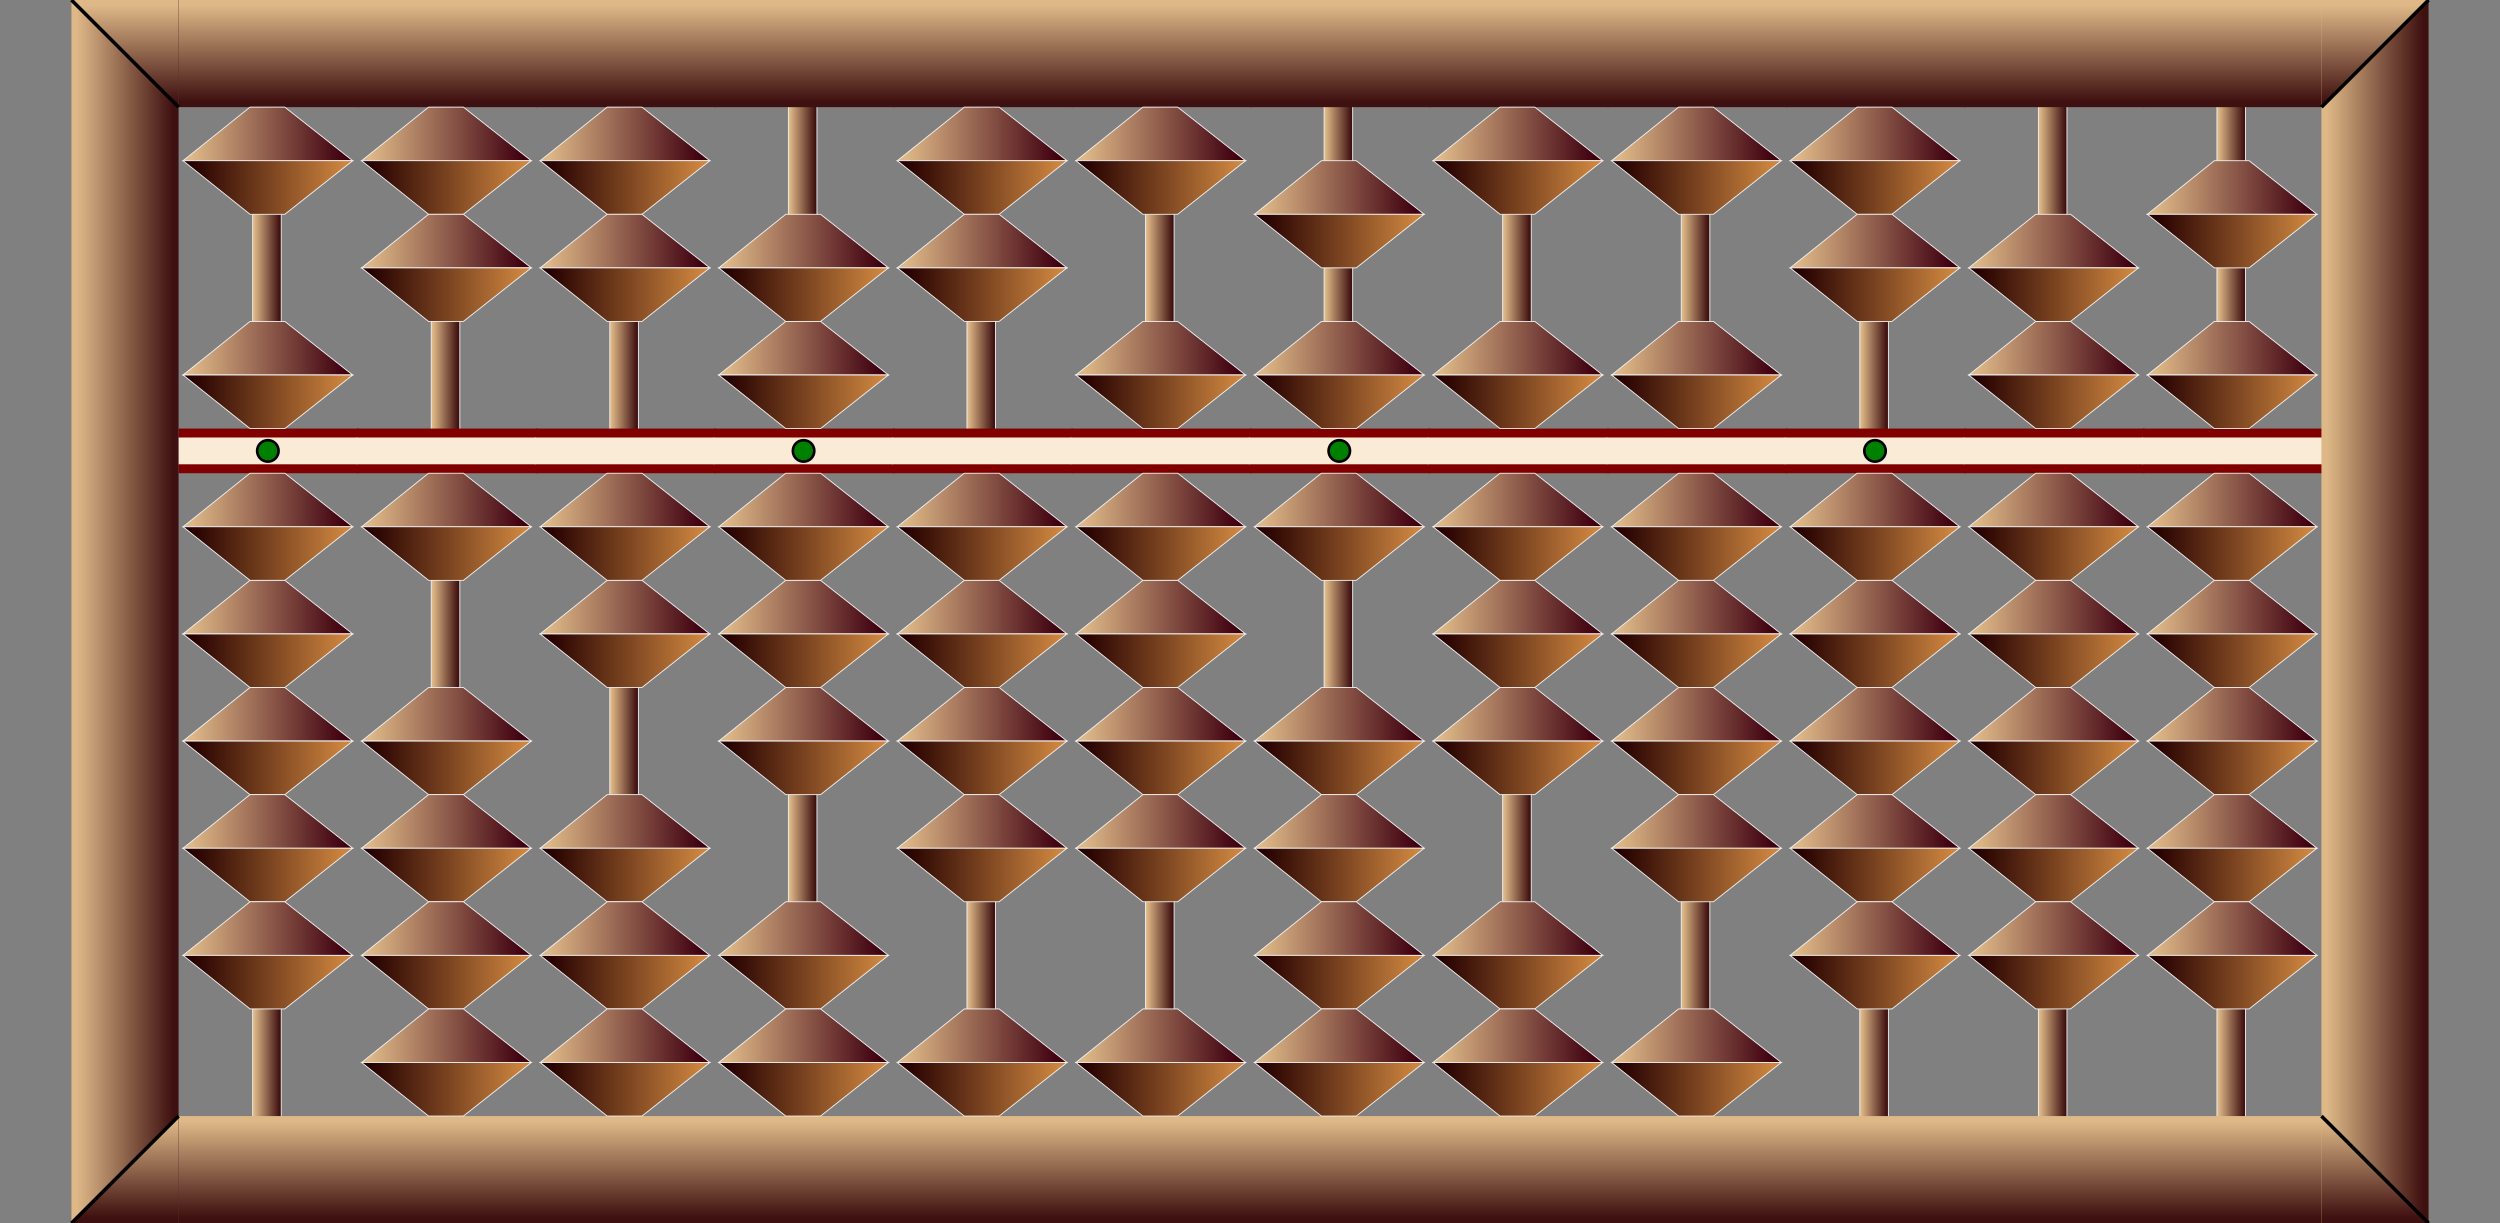 <svg  xmlns="http://www.w3.org/2000/svg"
x="0px" y="0px"
width="700.0px" height="342.5px"
viewBox="0 0 2800 1370">
<rect x="0" y="0" width="2800" height="1370" fill="#808080" stroke="none"/>
<style>
.names {;
font: bold 80px mono;
fill: Gold;
}
</style>
<defs>
<radialGradient id="grad1" cx="50%" cy="50%" r="50%" fx="30%" fy="40%">
    <stop offset="0%" stop-color="antiquewhite" />
    <stop offset="80%" stop-color="Darkgreen" />
</radialGradient>
<linearGradient id="rodgrad" >
    <stop offset="5%" stop-color="BurlyWood" />
    <stop offset="95%" stop-color="#3f1010" />
</linearGradient>    
<linearGradient id="framegrad" >
    <stop offset="5%" stop-color="BurlyWood" />
    <stop offset="95%" stop-color="#3f1010" />
</linearGradient>
<linearGradient id="framegrad2" gradientTransform="rotate(90)">
    <stop offset="5%" stop-color="BurlyWood" />
    <stop offset="95%" stop-color="#3f1010" />
</linearGradient>

<linearGradient id="jap1" >
    <stop offset="5%" stop-color="BurlyWood" />
    <stop offset="95%" stop-color="#3f0010" />
</linearGradient>
<linearGradient id="jap2">
    <stop offset="5%" stop-color="#250000" />
    <stop offset="95%" stop-color="Peru" />
</linearGradient>

<g id="bead">
	<polygon fill="url(#jap1)" stroke="#F2F2F2" points="80,0 5,60 195,60 119,0"/>
	<polygon fill="url(#jap2)" stroke="#F2F2F2" points="119,120 195,60 5,60 80,120"/>
</g>

<g id="bead2">
	<ellipse cx="100" cy="60" rx="90" ry="59.5" fill="url(#grad1)" stroke="#F2F2F2"/>
</g>


<g id="frame">
    <rect y="0" fill="url(#framegrad2)" width="202" height="120"/> 
</g>

<g id="bar">
	<rect x="0" y="0" width="202" height="50" fill="Maroon" />
	<rect x="-1" y="10" fill="AntiqueWhite" width="202" height="30"/>
</g>

<g id="bardot">
    <use href="#bar"/>
	<circle cx="100" cy="25" r="12" stroke="black" stroke-width="3" fill="green" />
</g>

</defs>
<!-- Rod #1 -->
<rect x="283" y="0.5" fill="url(#rodgrad)" 
    stroke="#F2F2F2" width="32" height="1370"/>
<use href="#frame" x="200" y="0"/>
<use href="#frame" x="200" y="1250"/>
<use href="#bardot" x="200" y="480"/>
<use href="#bead" x="200" y="120"/>
<use href="#bead" x="200" y="360"/>
<use href="#bead" x="200" y="530"/>
<use href="#bead" x="200" y="650"/>
<use href="#bead" x="200" y="770"/>
<use href="#bead" x="200" y="890"/>
<use href="#bead" x="200" y="1010"/>
<!-- Rod #2 -->
<rect x="483" y="0.5" fill="url(#rodgrad)" 
    stroke="#F2F2F2" width="32" height="1370"/>
<use href="#frame" x="400" y="0"/>
<use href="#frame" x="400" y="1250"/>
<use href="#bar" x="400" y="480"/>
<use href="#bead" x="400" y="120"/>
<use href="#bead" x="400" y="240"/>
<use href="#bead" x="400" y="530"/>
<use href="#bead" x="400" y="770"/>
<use href="#bead" x="400" y="890"/>
<use href="#bead" x="400" y="1010"/>
<use href="#bead" x="400" y="1130"/>
<!-- Rod #3 -->
<rect x="683" y="0.5" fill="url(#rodgrad)" 
    stroke="#F2F2F2" width="32" height="1370"/>
<use href="#frame" x="600" y="0"/>
<use href="#frame" x="600" y="1250"/>
<use href="#bar" x="600" y="480"/>
<use href="#bead" x="600" y="120"/>
<use href="#bead" x="600" y="240"/>
<use href="#bead" x="600" y="530"/>
<use href="#bead" x="600" y="650"/>
<use href="#bead" x="600" y="890"/>
<use href="#bead" x="600" y="1010"/>
<use href="#bead" x="600" y="1130"/>
<!-- Rod #4 -->
<rect x="883" y="0.5" fill="url(#rodgrad)" 
    stroke="#F2F2F2" width="32" height="1370"/>
<use href="#frame" x="800" y="0"/>
<use href="#frame" x="800" y="1250"/>
<use href="#bardot" x="800" y="480"/>
<use href="#bead" x="800" y="240"/>
<use href="#bead" x="800" y="360"/>
<use href="#bead" x="800" y="530"/>
<use href="#bead" x="800" y="650"/>
<use href="#bead" x="800" y="770"/>
<use href="#bead" x="800" y="1010"/>
<use href="#bead" x="800" y="1130"/>
<!-- Rod #5 -->
<rect x="1083" y="0.5" fill="url(#rodgrad)" 
    stroke="#F2F2F2" width="32" height="1370"/>
<use href="#frame" x="1000" y="0"/>
<use href="#frame" x="1000" y="1250"/>
<use href="#bar" x="1000" y="480"/>
<use href="#bead" x="1000" y="120"/>
<use href="#bead" x="1000" y="240"/>
<use href="#bead" x="1000" y="530"/>
<use href="#bead" x="1000" y="650"/>
<use href="#bead" x="1000" y="770"/>
<use href="#bead" x="1000" y="890"/>
<use href="#bead" x="1000" y="1130"/>
<!-- Rod #6 -->
<rect x="1283" y="0.5" fill="url(#rodgrad)" 
    stroke="#F2F2F2" width="32" height="1370"/>
<use href="#frame" x="1200" y="0"/>
<use href="#frame" x="1200" y="1250"/>
<use href="#bar" x="1200" y="480"/>
<use href="#bead" x="1200" y="120"/>
<use href="#bead" x="1200" y="360"/>
<use href="#bead" x="1200" y="530"/>
<use href="#bead" x="1200" y="650"/>
<use href="#bead" x="1200" y="770"/>
<use href="#bead" x="1200" y="890"/>
<use href="#bead" x="1200" y="1130"/>
<!-- Rod #7 -->
<rect x="1483" y="0.5" fill="url(#rodgrad)" 
    stroke="#F2F2F2" width="32" height="1370"/>
<use href="#frame" x="1400" y="0"/>
<use href="#frame" x="1400" y="1250"/>
<use href="#bardot" x="1400" y="480"/>
<use href="#bead" x="1400" y="180"/>
<use href="#bead" x="1400" y="360"/>
<use href="#bead" x="1400" y="530"/>
<use href="#bead" x="1400" y="770"/>
<use href="#bead" x="1400" y="890"/>
<use href="#bead" x="1400" y="1010"/>
<use href="#bead" x="1400" y="1130"/>
<!-- Rod #8 -->
<rect x="1683" y="0.5" fill="url(#rodgrad)" 
    stroke="#F2F2F2" width="32" height="1370"/>
<use href="#frame" x="1600" y="0"/>
<use href="#frame" x="1600" y="1250"/>
<use href="#bar" x="1600" y="480"/>
<use href="#bead" x="1600" y="120"/>
<use href="#bead" x="1600" y="360"/>
<use href="#bead" x="1600" y="530"/>
<use href="#bead" x="1600" y="650"/>
<use href="#bead" x="1600" y="770"/>
<use href="#bead" x="1600" y="1010"/>
<use href="#bead" x="1600" y="1130"/>
<!-- Rod #9 -->
<rect x="1883" y="0.5" fill="url(#rodgrad)" 
    stroke="#F2F2F2" width="32" height="1370"/>
<use href="#frame" x="1800" y="0"/>
<use href="#frame" x="1800" y="1250"/>
<use href="#bar" x="1800" y="480"/>
<use href="#bead" x="1800" y="120"/>
<use href="#bead" x="1800" y="360"/>
<use href="#bead" x="1800" y="530"/>
<use href="#bead" x="1800" y="650"/>
<use href="#bead" x="1800" y="770"/>
<use href="#bead" x="1800" y="890"/>
<use href="#bead" x="1800" y="1130"/>
<!-- Rod #10 -->
<rect x="2083" y="0.5" fill="url(#rodgrad)" 
    stroke="#F2F2F2" width="32" height="1370"/>
<use href="#frame" x="2000" y="0"/>
<use href="#frame" x="2000" y="1250"/>
<use href="#bardot" x="2000" y="480"/>
<use href="#bead" x="2000" y="120"/>
<use href="#bead" x="2000" y="240"/>
<use href="#bead" x="2000" y="530"/>
<use href="#bead" x="2000" y="650"/>
<use href="#bead" x="2000" y="770"/>
<use href="#bead" x="2000" y="890"/>
<use href="#bead" x="2000" y="1010"/>
<!-- Rod #11 -->
<rect x="2283" y="0.5" fill="url(#rodgrad)" 
    stroke="#F2F2F2" width="32" height="1370"/>
<use href="#frame" x="2200" y="0"/>
<use href="#frame" x="2200" y="1250"/>
<use href="#bar" x="2200" y="480"/>
<use href="#bead" x="2200" y="240"/>
<use href="#bead" x="2200" y="360"/>
<use href="#bead" x="2200" y="530"/>
<use href="#bead" x="2200" y="650"/>
<use href="#bead" x="2200" y="770"/>
<use href="#bead" x="2200" y="890"/>
<use href="#bead" x="2200" y="1010"/>
<!-- Rod #12 -->
<rect x="2483" y="0.5" fill="url(#rodgrad)" 
    stroke="#F2F2F2" width="32" height="1370"/>
<use href="#frame" x="2400" y="0"/>
<use href="#frame" x="2400" y="1250"/>
<use href="#bar" x="2400" y="480"/>
<use href="#bead" x="2400" y="180"/>
<use href="#bead" x="2400" y="360"/>
<use href="#bead" x="2400" y="530"/>
<use href="#bead" x="2400" y="650"/>
<use href="#bead" x="2400" y="770"/>
<use href="#bead" x="2400" y="890"/>
<use href="#bead" x="2400" y="1010"/>
<rect x="80" y="0" fill="url(#framegrad)" 
    width="120" height="1370"/>
<polygon fill="url(#framegrad2)" points="80,0 200,120 200,0"/>
<line x1="80" y1="0" x2="200" y2="120" 
    stroke="black" stroke-width="4"/>
<polygon fill="url(#framegrad2)" points="80,1370 
    200,1250 200,1370"/>
<line x1="80" y1="1370" x2="200" y2="1250" 
    stroke="black" stroke-width="4"/>
<rect x="2600" y="0" fill="url(#framegrad)" 
    width="120" height="1370"/>
<polygon fill="url(#framegrad2)" points="2600,120 
    2720,0 2600,0"/>
<line x1="2600" y1="120" x2="2720" y2="0" 
    stroke="black" stroke-width="4"/>
<polygon fill="url(#framegrad2)" points="2600,
    1250 2720,1370 2600,1370"/>
<line x1="2600" y1="1250" 
    x2="2720" y2="1370" stroke="black" stroke-width="4"/>
</svg>
